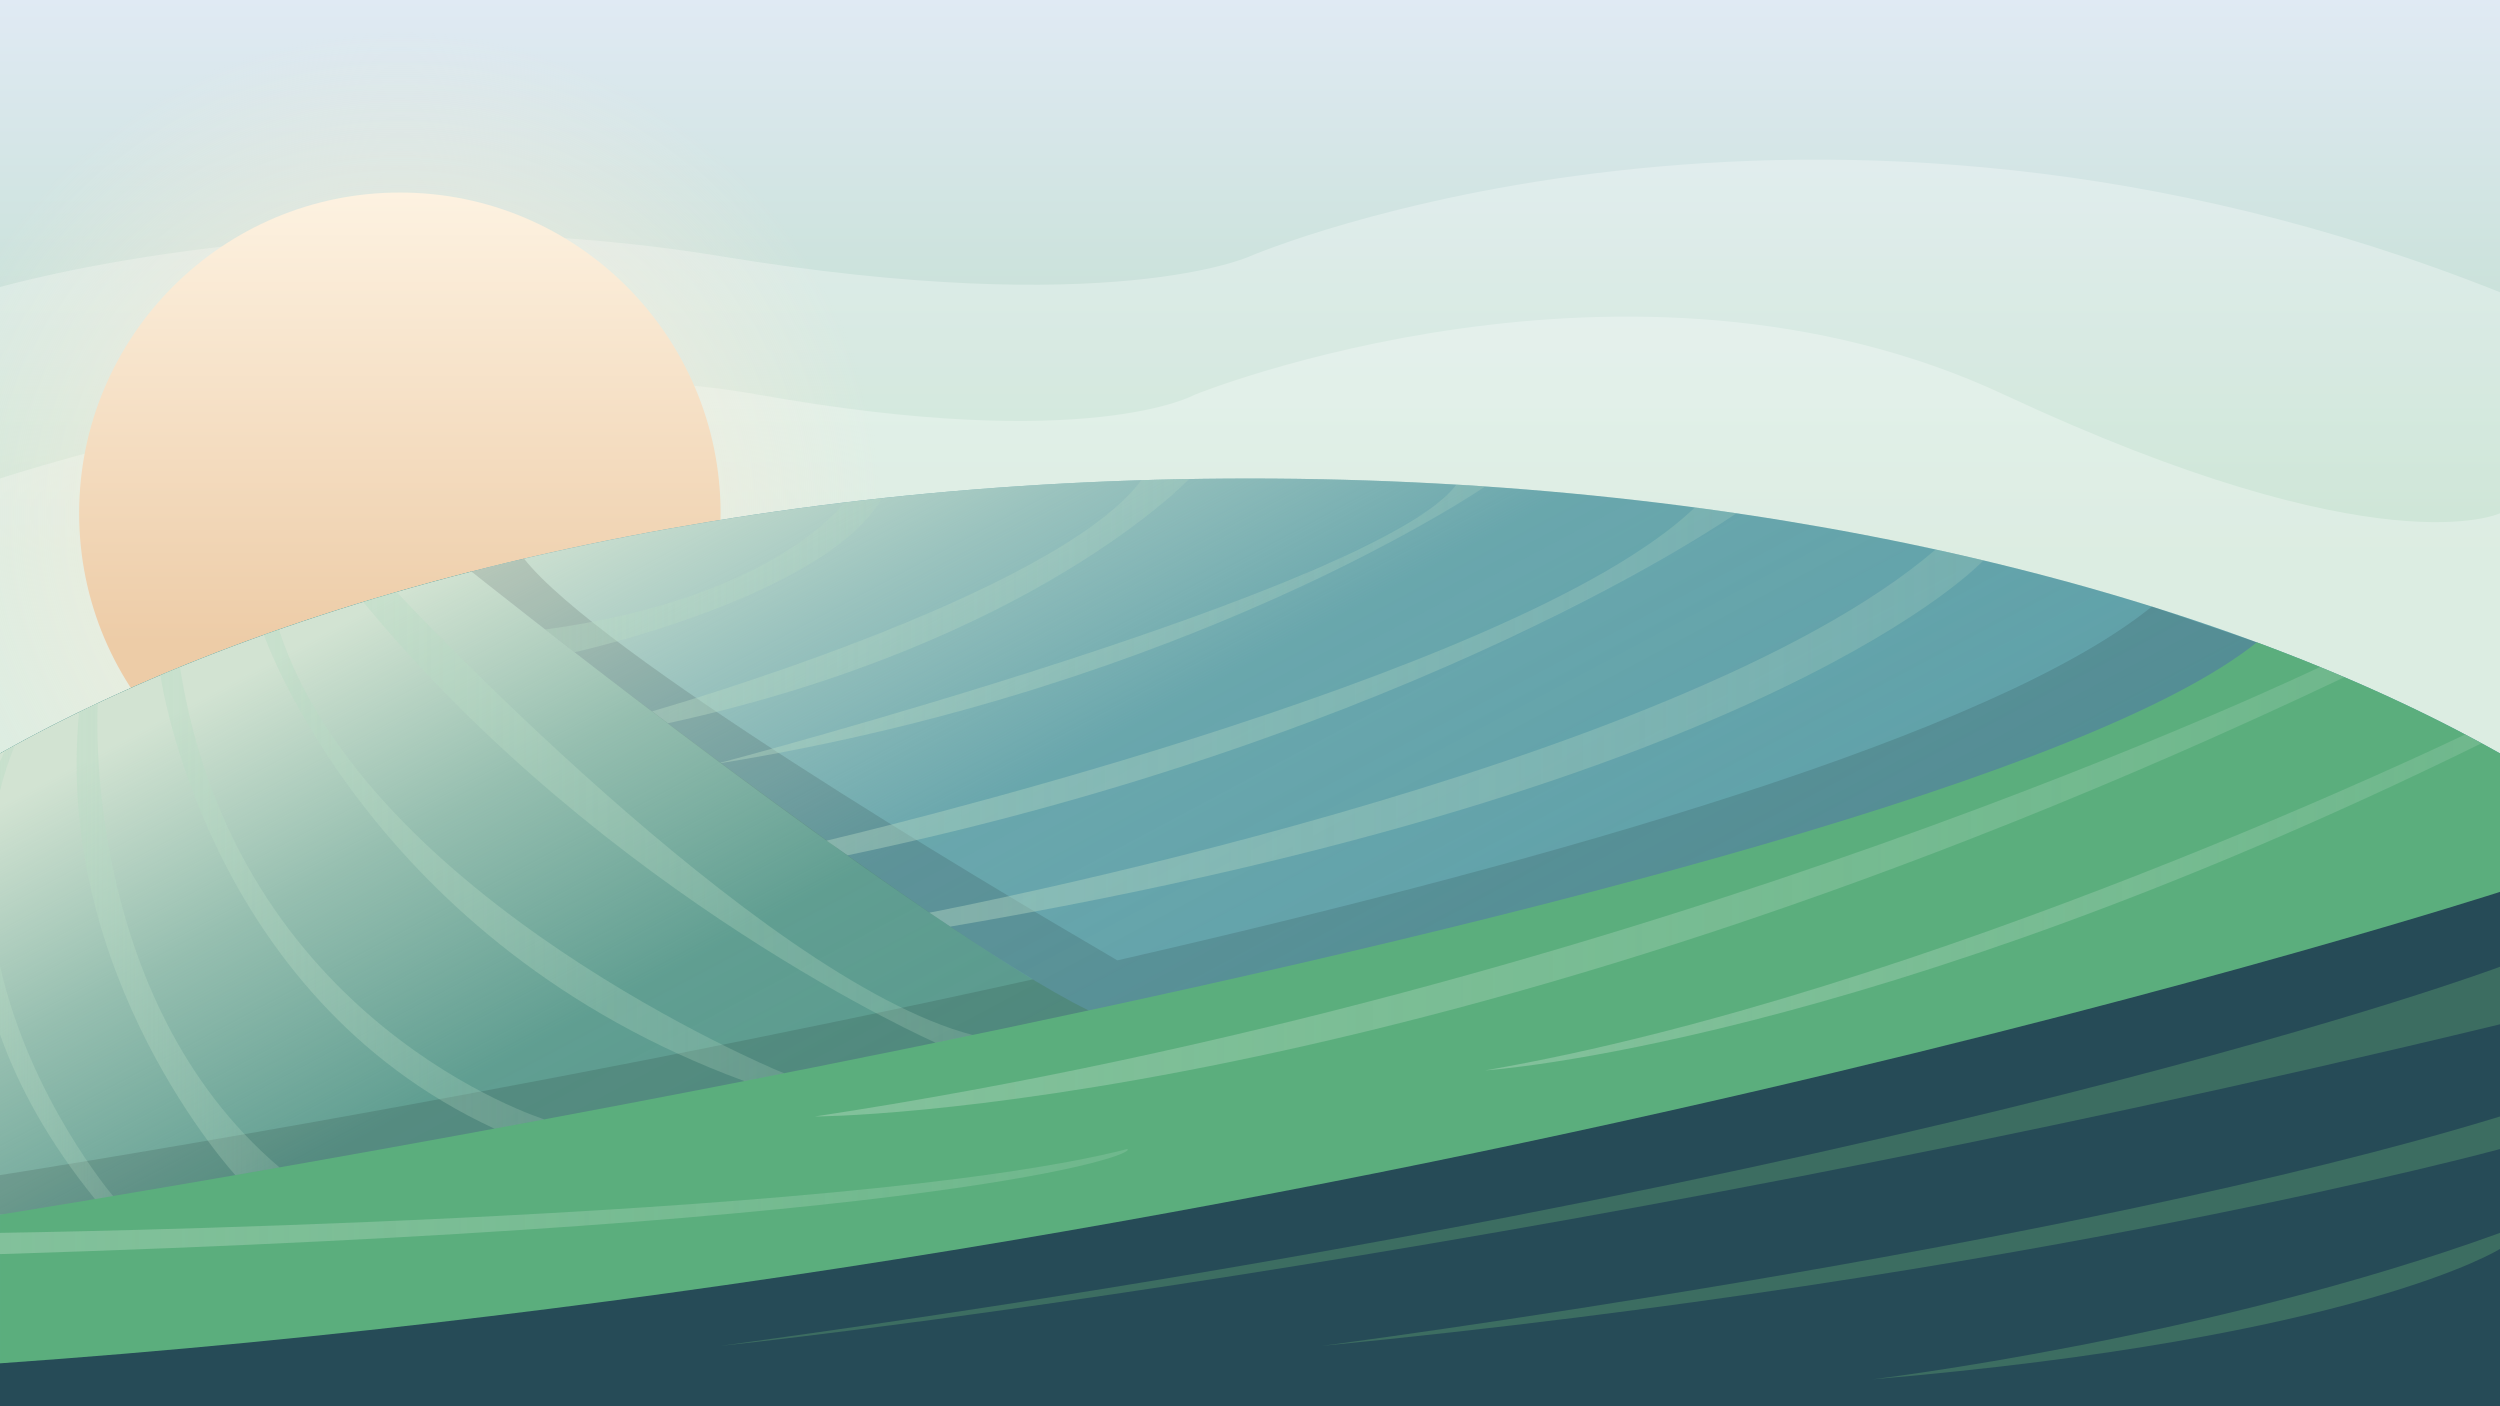<?xml version="1.0" encoding="UTF-8" standalone="no"?><!DOCTYPE svg PUBLIC "-//W3C//DTD SVG 1.1//EN" "http://www.w3.org/Graphics/SVG/1.1/DTD/svg11.dtd"><svg width="100%" height="100%" viewBox="0 0 1920 1080" version="1.1" xmlns="http://www.w3.org/2000/svg" xmlns:xlink="http://www.w3.org/1999/xlink" xml:space="preserve" xmlns:serif="http://www.serif.com/" style="fill-rule:evenodd;clip-rule:evenodd;stroke-linejoin:round;stroke-miterlimit:2;"><rect x="0" y="0" width="1920" height="1080" fill="#333333" stroke="none"/><g id="Sky"><rect x="0" y="0" width="1920" height="606.295" style="fill:url(#_Linear1);"/><path d="M0,220.457c0,0 253.364,-72.957 553.413,-23.676c300.049,49.282 406.587,0 406.587,0c0,0 429.357,-184.054 960,27.663l0,499.307l-1920,62.909l0,-566.203Z" style="fill:#fff;fill-opacity:0.3;"/><path d="M0,367.502c0,0 328.546,-109.692 582.774,-64.354c254.228,45.337 334.702,0 334.702,0c0,0 332.874,-134.958 621.852,0c288.978,134.957 380.672,91.037 380.672,91.037l0,329.566l-1920,0l0,-356.249Z" style="fill:#fff;fill-opacity:0.3;"/></g><g id="Sun"><circle cx="307.097" cy="394.185" r="370.28" style="fill:url(#_Radial2);"/><circle cx="307.097" cy="394.185" r="246.316" style="fill:url(#_Linear3);"/></g><g id="Grass"><path d="M1920,1080l-1920,0l0,-501.367c229.196,-128.984 574.3,-211.131 960,-211.131c385.7,0 730.804,82.147 960,211.131l0,501.367Z" style="fill:#579ca6;"/><path d="M361.588,439.06c0.175,0.139 349.313,275.824 474.476,336.958l0,303.982l-836.064,0l0,-96.96l0,-404.407c100.399,-56.501 223.038,-104.014 361.588,-139.573Z" style="fill:#4c9286;"/><path d="M1920,1080l-1920,0l0,-501.367c229.196,-128.984 574.3,-211.131 960,-211.131c385.7,0 730.804,82.147 960,211.131l0,501.367Z" style="fill:url(#_Linear4);"/><path d="M793.318,752.147c-155.473,-93.216 -431.269,-313.205 -431.269,-313.205l40.399,-9.912c56.378,71.857 345.893,244.493 455.664,308.521c337.757,-77.297 673.757,-173.816 794.539,-271.706l80.573,27.475c0,0 -329.694,350.326 -1733.22,439.533l0,-30.38c0,0 388.059,-60.447 793.318,-150.326Z" style="fill-opacity:0.12;"/><path d="M1733.23,493.319c68.396,25.327 131.015,53.935 186.775,85.314l0,501.367l-1920,0l0,-147.147c0.235,-0.037 1478.47,-234.885 1733.23,-439.534Z" style="fill:#5bae7d;"/><path d="M1920,684.96c0,0 -897.345,290.251 -1920,362.074l0,32.966l1920,0l0,-395.04Z" style="fill:#264b57;"/><path d="M913.199,367.906c0,0 -119.031,126.101 -400.255,187.558l-12.153,-9.171c0,0 309.25,-88.264 375.773,-177.503l36.635,-0.884Z" style="fill:url(#_Linear5);"/><path d="M553.413,585.75c0,0 506.464,-133.907 565.099,-213.568l22.157,1.413c0,0 -223.946,153.53 -587.256,212.503" style="fill:url(#_Linear6);"/><path d="M677.377,382.584l-28.917,3.313c0,0 -52.617,73.486 -229.741,97.562l22.529,17.467c0,0 192.848,-42.8 236.129,-118.342Z" style="fill:url(#_Linear7);"/><path d="M1920,742.473c0,0 -437.847,164.227 -1366.59,291.159c0,0 601.865,-62.228 1366.59,-246.972l0,-44.187Z" style="fill:#3c6d61;"/><path d="M1015.22,1033.63c0,0 574.937,-75.006 904.778,-176.172l0,25.02c0,0 -361.765,98.319 -904.778,151.152Z" style="fill:#3c6d61;"/><path d="M1437.86,1059.36c0,0 257.581,-30.906 482.142,-112.525l0,12.346c0,0 -108.218,68.329 -482.142,100.179Z" style="fill:#3c6d61;"/><path d="M1781.77,512.241c0,0 -515.342,248.029 -1155.98,345.219c0,0 464.503,-0.347 1174.71,-337.377c0,0 -13.844,-6.016 -18.739,-7.842Z" style="fill:url(#_Linear8);"/><path d="M0,946.837c0,0 648.743,-9.097 865.718,-64.357c9.186,3.937 -134.692,57.961 -865.718,80.67l0,-16.313Z" style="fill:url(#_Linear9);"/><path d="M1893.24,564.063c0,0 -413.447,199.497 -752.569,257.997c0,0 292.105,-18.742 765.177,-251.252l-12.608,-6.745Z" style="fill:url(#_Linear10);"/><path d="M0,963.15l0,-16.313" style="fill:none;"/><path d="M304.559,454.629c0,0 277.302,297.193 442.412,340.244l-28.456,5.893c0,0 -251.802,-110.87 -439.598,-338.502c0,0 10.161,-3.131 25.642,-7.635Z" style="fill:url(#_Linear11);"/><path d="M596.901,822.06c0,0 -315.31,-131.556 -382.732,-338.601l-11.493,4.068c0,0 81.825,237.269 368.98,342.743l30.564,-6.022l-5.319,-2.188Z" style="fill:url(#_Linear12);"/><path d="M418.032,859.671c0,0 -237.149,-74.129 -279.797,-347.43l-15.032,6.265c0,0 34.037,245.327 256.505,348.287l38.324,-7.122Z" style="fill:url(#_Linear13);"/><path d="M75.079,540c0,0 -14.079,225.767 139.523,356.551l-33.881,5.922c0,0 -139.894,-152.329 -119.94,-355.631l14.298,-6.842Z" style="fill:url(#_Linear14);"/><path d="M0,741.736c22.768,101.519 86.814,176.808 86.814,176.808l-13.888,2.331c-36.069,-44.541 -58.978,-87.203 -72.926,-126.401l0,-52.738Zm0,-156.875c2.329,-5.506 3.905,-8.414 3.905,-8.414l7.499,-4.14c-4.739,11.694 -8.504,23.376 -11.404,34.995l0,-22.441Z" style="fill:url(#_Linear15);"/><path d="M713.767,700.915c0,0 576.129,-109.641 772.79,-278.905l36.7,8.366c0,0 -158.448,172.996 -793.425,281.237l-16.065,-10.698Z" style="fill:url(#_Linear16);"/><path d="M1333.55,394.185c0,0 -242.76,170.36 -682.626,262.679l-16.201,-11.236c0,0 529.796,-124.263 666.934,-255.91l31.893,4.467Z" style="fill:url(#_Linear17);"/></g><defs><linearGradient id="_Linear1" x1="0" y1="0" x2="1" y2="0" gradientUnits="userSpaceOnUse" gradientTransform="matrix(-3.26285e-13,425.154,-1346.37,1.36716e-13,960,-3.13482e-12)"><stop offset="0" style="stop-color:#e0eaf4;stop-opacity:1"/><stop offset="1" style="stop-color:#b8dbc4;stop-opacity:1"/></linearGradient><radialGradient id="_Radial2" cx="0" cy="0" r="1" gradientUnits="userSpaceOnUse" gradientTransform="matrix(1.04892e-13,-370.28,370.28,-5.95456e-14,307.097,394.185)"><stop offset="0" style="stop-color:#fdf1e0;stop-opacity:1"/><stop offset="1" style="stop-color:#fbedd9;stop-opacity:0"/></radialGradient><linearGradient id="_Linear3" x1="0" y1="0" x2="1" y2="0" gradientUnits="userSpaceOnUse" gradientTransform="matrix(-5.55526e-14,345.45,-345.45,9.78579e-14,307.097,147.869)"><stop offset="0" style="stop-color:#fdf2e1;stop-opacity:1"/><stop offset="1" style="stop-color:#edcca7;stop-opacity:1"/></linearGradient><linearGradient id="_Linear4" x1="0" y1="0" x2="1" y2="0" gradientUnits="userSpaceOnUse" gradientTransform="matrix(-464.235,-861.853,861.853,-464.235,1222.95,1080)"><stop offset="0" style="stop-color:#d2e3d2;stop-opacity:0"/><stop offset="0.64" style="stop-color:#d2e3d2;stop-opacity:0.15"/><stop offset="0.83" style="stop-color:#d2e3d2;stop-opacity:0.55"/><stop offset="1" style="stop-color:#d2e3d2;stop-opacity:1"/></linearGradient><linearGradient id="_Linear5" x1="0" y1="0" x2="1" y2="0" gradientUnits="userSpaceOnUse" gradientTransform="matrix(412.408,-9.1573e-14,-5.20577e-14,187.558,500.791,461.685)"><stop offset="0" style="stop-color:#b8dbc4;stop-opacity:0.42"/><stop offset="1" style="stop-color:#b8dbc4;stop-opacity:0.22"/></linearGradient><linearGradient id="_Linear6" x1="0" y1="0" x2="1" y2="0" gradientUnits="userSpaceOnUse" gradientTransform="matrix(587.256,-1.30397e-13,-5.93736e-14,213.916,553.413,479.14)"><stop offset="0" style="stop-color:#b8dbc4;stop-opacity:0.42"/><stop offset="1" style="stop-color:#b8dbc4;stop-opacity:0.22"/></linearGradient><linearGradient id="_Linear7" x1="0" y1="0" x2="1" y2="0" gradientUnits="userSpaceOnUse" gradientTransform="matrix(258.658,-5.74336e-14,-3.28467e-14,118.343,418.719,441.755)"><stop offset="0" style="stop-color:#b8dbc4;stop-opacity:0.42"/><stop offset="1" style="stop-color:#b8dbc4;stop-opacity:0.22"/></linearGradient><linearGradient id="_Linear8" x1="0" y1="0" x2="1" y2="0" gradientUnits="userSpaceOnUse" gradientTransform="matrix(1174.71,-2.60839e-13,-9.58177e-14,345.22,625.79,684.851)"><stop offset="0" style="stop-color:#b8dbc4;stop-opacity:0.42"/><stop offset="1" style="stop-color:#b8dbc4;stop-opacity:0.22"/></linearGradient><linearGradient id="_Linear9" x1="0" y1="0" x2="1" y2="0" gradientUnits="userSpaceOnUse" gradientTransform="matrix(836.064,-1.85644e-13,-2.93347e-14,105.689,3.23113e-12,910.305)"><stop offset="0" style="stop-color:#b8dbc4;stop-opacity:0.42"/><stop offset="1" style="stop-color:#b8dbc4;stop-opacity:0.22"/></linearGradient><linearGradient id="_Linear10" x1="0" y1="0" x2="1" y2="0" gradientUnits="userSpaceOnUse" gradientTransform="matrix(765.177,-1.69903e-13,-7.16087e-14,257.998,1140.67,693.061)"><stop offset="0" style="stop-color:#b8dbc4;stop-opacity:0.42"/><stop offset="1" style="stop-color:#b8dbc4;stop-opacity:0.22"/></linearGradient><linearGradient id="_Linear11" x1="0" y1="0" x2="1" y2="0" gradientUnits="userSpaceOnUse" gradientTransform="matrix(468.054,-1.03929e-13,-9.60722e-14,346.137,278.917,627.697)"><stop offset="0" style="stop-color:#b8dbc4;stop-opacity:0.42"/><stop offset="1" style="stop-color:#b8dbc4;stop-opacity:0.22"/></linearGradient><linearGradient id="_Linear12" x1="0" y1="0" x2="1" y2="0" gradientUnits="userSpaceOnUse" gradientTransform="matrix(399.544,-8.87165e-14,-9.62593e-14,346.811,202.676,656.864)"><stop offset="0" style="stop-color:#b8dbc4;stop-opacity:0.42"/><stop offset="1" style="stop-color:#b8dbc4;stop-opacity:0.22"/></linearGradient><linearGradient id="_Linear13" x1="0" y1="0" x2="1" y2="0" gradientUnits="userSpaceOnUse" gradientTransform="matrix(294.829,-6.54652e-14,-9.84079e-14,354.552,123.203,689.517)"><stop offset="0" style="stop-color:#b8dbc4;stop-opacity:0.42"/><stop offset="1" style="stop-color:#b8dbc4;stop-opacity:0.22"/></linearGradient><linearGradient id="_Linear14" x1="0" y1="0" x2="1" y2="0" gradientUnits="userSpaceOnUse" gradientTransform="matrix(155.769,-3.45876e-14,-1.00607e-13,362.473,58.833,721.237)"><stop offset="0" style="stop-color:#b8dbc4;stop-opacity:0.42"/><stop offset="1" style="stop-color:#b8dbc4;stop-opacity:0.22"/></linearGradient><linearGradient id="_Linear15" x1="0" y1="0" x2="1" y2="0" gradientUnits="userSpaceOnUse" gradientTransform="matrix(105.976,-2.35314e-14,-9.6747e-14,348.568,-19.162,746.591)"><stop offset="0" style="stop-color:#b8dbc4;stop-opacity:0.42"/><stop offset="1" style="stop-color:#b8dbc4;stop-opacity:0.22"/></linearGradient><linearGradient id="_Linear16" x1="0" y1="0" x2="1" y2="0" gradientUnits="userSpaceOnUse" gradientTransform="matrix(809.491,-1.79743e-13,-8.0381e-14,289.603,713.767,566.811)"><stop offset="0" style="stop-color:#b8dbc4;stop-opacity:0.42"/><stop offset="1" style="stop-color:#b8dbc4;stop-opacity:0.22"/></linearGradient><linearGradient id="_Linear17" x1="0" y1="0" x2="1" y2="0" gradientUnits="userSpaceOnUse" gradientTransform="matrix(698.827,-1.55171e-13,-7.4148e-14,267.146,634.72,523.291)"><stop offset="0" style="stop-color:#b8dbc4;stop-opacity:0.42"/><stop offset="1" style="stop-color:#b8dbc4;stop-opacity:0.22"/></linearGradient></defs></svg>